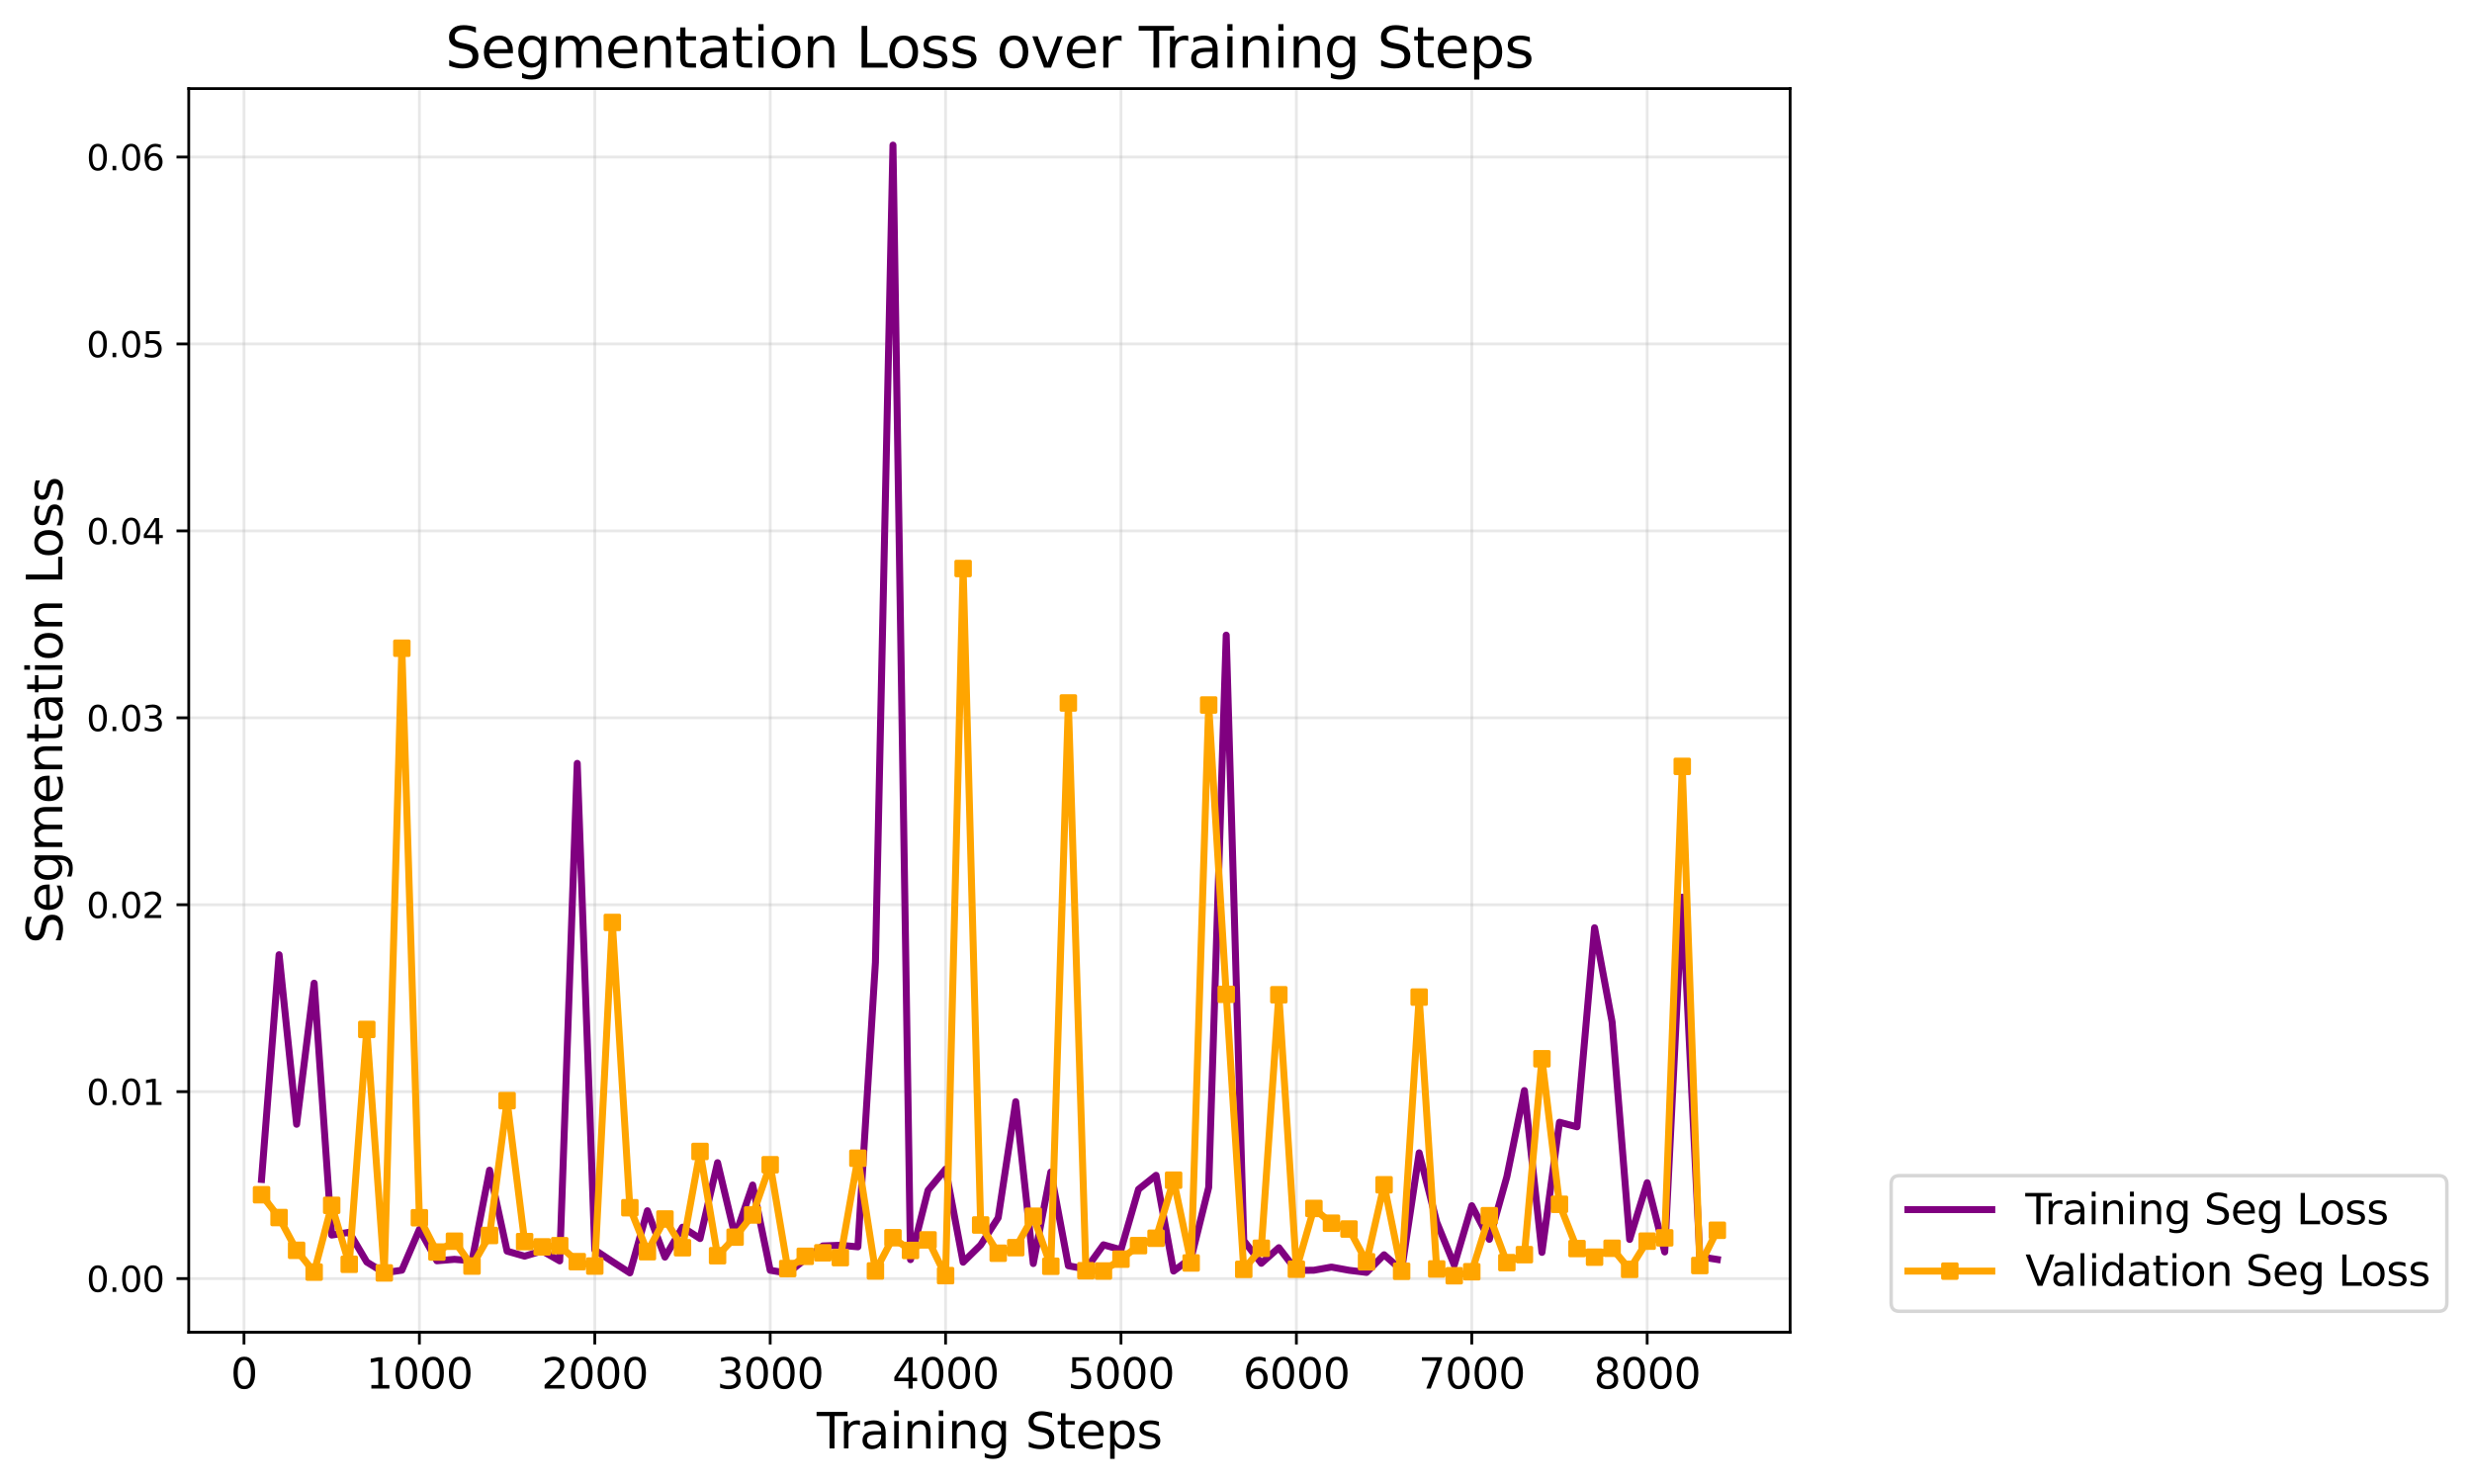 <?xml version="1.0" encoding="utf-8" standalone="no"?>
<!DOCTYPE svg PUBLIC "-//W3C//DTD SVG 1.1//EN"
  "http://www.w3.org/Graphics/SVG/1.1/DTD/svg11.dtd">
<svg xmlns:xlink="http://www.w3.org/1999/xlink" width="707.446pt" height="424.681pt" viewBox="0 0 707.446 424.681" xmlns="http://www.w3.org/2000/svg" version="1.1">
 <defs>
  <style type="text/css">*{stroke-linejoin: round; stroke-linecap: butt}</style>
 </defs>
 <g id="figure_1">
  <g id="patch_1">
   <path d="M 0 424.681 
L 707.446 424.681 
L 707.446 0 
L 0 0 
z
" style="fill: #ffffff"/>
  </g>
  <g id="axes_1">
   <g id="patch_2">
    <path d="M 54.015 381.317 
L 512.305 381.317 
L 512.305 25.358 
L 54.015 25.358 
z
" style="fill: #ffffff"/>
   </g>
   <g id="matplotlib.axis_1">
    <g id="xtick_1">
     <g id="line2d_1">
      <path d="M 69.827 381.317 
L 69.827 25.358 
" clip-path="url(#p47a5b4c285)" style="fill: none; stroke: #b0b0b0; stroke-opacity: 0.3; stroke-width: 0.8; stroke-linecap: square"/>
     </g>
     <g id="line2d_2">
      <defs>
       <path id="m5d5dc23bb8" d="M 0 0 
L 0 3.5 
" style="stroke: #000000; stroke-width: 0.8"/>
      </defs>
      <g>
       <use xlink:href="#m5d5dc23bb8" x="69.827" y="381.317" style="stroke: #000000; stroke-width: 0.8"/>
      </g>
     </g>
     <g id="text_1">
      <!-- 0 -->
      <g transform="translate(66.009 397.436) scale(0.12 -0.12)">
       <defs>
        <path id="DejaVuSans-30" d="M 2034 4250 
Q 1547 4250 1301 3770 
Q 1056 3291 1056 2328 
Q 1056 1369 1301 889 
Q 1547 409 2034 409 
Q 2525 409 2770 889 
Q 3016 1369 3016 2328 
Q 3016 3291 2770 3770 
Q 2525 4250 2034 4250 
z
M 2034 4750 
Q 2819 4750 3233 4129 
Q 3647 3509 3647 2328 
Q 3647 1150 3233 529 
Q 2819 -91 2034 -91 
Q 1250 -91 836 529 
Q 422 1150 422 2328 
Q 422 3509 836 4129 
Q 1250 4750 2034 4750 
z
" transform="scale(0.016)"/>
       </defs>
       <use xlink:href="#DejaVuSans-30"/>
      </g>
     </g>
    </g>
    <g id="xtick_2">
     <g id="line2d_3">
      <path d="M 120.023 381.317 
L 120.023 25.358 
" clip-path="url(#p47a5b4c285)" style="fill: none; stroke: #b0b0b0; stroke-opacity: 0.3; stroke-width: 0.8; stroke-linecap: square"/>
     </g>
     <g id="line2d_4">
      <g>
       <use xlink:href="#m5d5dc23bb8" x="120.023" y="381.317" style="stroke: #000000; stroke-width: 0.8"/>
      </g>
     </g>
     <g id="text_2">
      <!-- 1000 -->
      <g transform="translate(104.753 397.436) scale(0.12 -0.12)">
       <defs>
        <path id="DejaVuSans-31" d="M 794 531 
L 1825 531 
L 1825 4091 
L 703 3866 
L 703 4441 
L 1819 4666 
L 2450 4666 
L 2450 531 
L 3481 531 
L 3481 0 
L 794 0 
L 794 531 
z
" transform="scale(0.016)"/>
       </defs>
       <use xlink:href="#DejaVuSans-31"/>
       <use xlink:href="#DejaVuSans-30" x="63.623"/>
       <use xlink:href="#DejaVuSans-30" x="127.246"/>
       <use xlink:href="#DejaVuSans-30" x="190.869"/>
      </g>
     </g>
    </g>
    <g id="xtick_3">
     <g id="line2d_5">
      <path d="M 170.219 381.317 
L 170.219 25.358 
" clip-path="url(#p47a5b4c285)" style="fill: none; stroke: #b0b0b0; stroke-opacity: 0.3; stroke-width: 0.8; stroke-linecap: square"/>
     </g>
     <g id="line2d_6">
      <g>
       <use xlink:href="#m5d5dc23bb8" x="170.219" y="381.317" style="stroke: #000000; stroke-width: 0.8"/>
      </g>
     </g>
     <g id="text_3">
      <!-- 2000 -->
      <g transform="translate(154.949 397.436) scale(0.12 -0.12)">
       <defs>
        <path id="DejaVuSans-32" d="M 1228 531 
L 3431 531 
L 3431 0 
L 469 0 
L 469 531 
Q 828 903 1448 1529 
Q 2069 2156 2228 2338 
Q 2531 2678 2651 2914 
Q 2772 3150 2772 3378 
Q 2772 3750 2511 3984 
Q 2250 4219 1831 4219 
Q 1534 4219 1204 4116 
Q 875 4013 500 3803 
L 500 4441 
Q 881 4594 1212 4672 
Q 1544 4750 1819 4750 
Q 2544 4750 2975 4387 
Q 3406 4025 3406 3419 
Q 3406 3131 3298 2873 
Q 3191 2616 2906 2266 
Q 2828 2175 2409 1742 
Q 1991 1309 1228 531 
z
" transform="scale(0.016)"/>
       </defs>
       <use xlink:href="#DejaVuSans-32"/>
       <use xlink:href="#DejaVuSans-30" x="63.623"/>
       <use xlink:href="#DejaVuSans-30" x="127.246"/>
       <use xlink:href="#DejaVuSans-30" x="190.869"/>
      </g>
     </g>
    </g>
    <g id="xtick_4">
     <g id="line2d_7">
      <path d="M 220.415 381.317 
L 220.415 25.358 
" clip-path="url(#p47a5b4c285)" style="fill: none; stroke: #b0b0b0; stroke-opacity: 0.3; stroke-width: 0.8; stroke-linecap: square"/>
     </g>
     <g id="line2d_8">
      <g>
       <use xlink:href="#m5d5dc23bb8" x="220.415" y="381.317" style="stroke: #000000; stroke-width: 0.8"/>
      </g>
     </g>
     <g id="text_4">
      <!-- 3000 -->
      <g transform="translate(205.145 397.436) scale(0.12 -0.12)">
       <defs>
        <path id="DejaVuSans-33" d="M 2597 2516 
Q 3050 2419 3304 2112 
Q 3559 1806 3559 1356 
Q 3559 666 3084 287 
Q 2609 -91 1734 -91 
Q 1441 -91 1130 -33 
Q 819 25 488 141 
L 488 750 
Q 750 597 1062 519 
Q 1375 441 1716 441 
Q 2309 441 2620 675 
Q 2931 909 2931 1356 
Q 2931 1769 2642 2001 
Q 2353 2234 1838 2234 
L 1294 2234 
L 1294 2753 
L 1863 2753 
Q 2328 2753 2575 2939 
Q 2822 3125 2822 3475 
Q 2822 3834 2567 4026 
Q 2313 4219 1838 4219 
Q 1578 4219 1281 4162 
Q 984 4106 628 3988 
L 628 4550 
Q 988 4650 1302 4700 
Q 1616 4750 1894 4750 
Q 2613 4750 3031 4423 
Q 3450 4097 3450 3541 
Q 3450 3153 3228 2886 
Q 3006 2619 2597 2516 
z
" transform="scale(0.016)"/>
       </defs>
       <use xlink:href="#DejaVuSans-33"/>
       <use xlink:href="#DejaVuSans-30" x="63.623"/>
       <use xlink:href="#DejaVuSans-30" x="127.246"/>
       <use xlink:href="#DejaVuSans-30" x="190.869"/>
      </g>
     </g>
    </g>
    <g id="xtick_5">
     <g id="line2d_9">
      <path d="M 270.611 381.317 
L 270.611 25.358 
" clip-path="url(#p47a5b4c285)" style="fill: none; stroke: #b0b0b0; stroke-opacity: 0.3; stroke-width: 0.8; stroke-linecap: square"/>
     </g>
     <g id="line2d_10">
      <g>
       <use xlink:href="#m5d5dc23bb8" x="270.611" y="381.317" style="stroke: #000000; stroke-width: 0.8"/>
      </g>
     </g>
     <g id="text_5">
      <!-- 4000 -->
      <g transform="translate(255.341 397.436) scale(0.12 -0.12)">
       <defs>
        <path id="DejaVuSans-34" d="M 2419 4116 
L 825 1625 
L 2419 1625 
L 2419 4116 
z
M 2253 4666 
L 3047 4666 
L 3047 1625 
L 3713 1625 
L 3713 1100 
L 3047 1100 
L 3047 0 
L 2419 0 
L 2419 1100 
L 313 1100 
L 313 1709 
L 2253 4666 
z
" transform="scale(0.016)"/>
       </defs>
       <use xlink:href="#DejaVuSans-34"/>
       <use xlink:href="#DejaVuSans-30" x="63.623"/>
       <use xlink:href="#DejaVuSans-30" x="127.246"/>
       <use xlink:href="#DejaVuSans-30" x="190.869"/>
      </g>
     </g>
    </g>
    <g id="xtick_6">
     <g id="line2d_11">
      <path d="M 320.807 381.317 
L 320.807 25.358 
" clip-path="url(#p47a5b4c285)" style="fill: none; stroke: #b0b0b0; stroke-opacity: 0.3; stroke-width: 0.8; stroke-linecap: square"/>
     </g>
     <g id="line2d_12">
      <g>
       <use xlink:href="#m5d5dc23bb8" x="320.807" y="381.317" style="stroke: #000000; stroke-width: 0.8"/>
      </g>
     </g>
     <g id="text_6">
      <!-- 5000 -->
      <g transform="translate(305.537 397.436) scale(0.12 -0.12)">
       <defs>
        <path id="DejaVuSans-35" d="M 691 4666 
L 3169 4666 
L 3169 4134 
L 1269 4134 
L 1269 2991 
Q 1406 3038 1543 3061 
Q 1681 3084 1819 3084 
Q 2600 3084 3056 2656 
Q 3513 2228 3513 1497 
Q 3513 744 3044 326 
Q 2575 -91 1722 -91 
Q 1428 -91 1123 -41 
Q 819 9 494 109 
L 494 744 
Q 775 591 1075 516 
Q 1375 441 1709 441 
Q 2250 441 2565 725 
Q 2881 1009 2881 1497 
Q 2881 1984 2565 2268 
Q 2250 2553 1709 2553 
Q 1456 2553 1204 2497 
Q 953 2441 691 2322 
L 691 4666 
z
" transform="scale(0.016)"/>
       </defs>
       <use xlink:href="#DejaVuSans-35"/>
       <use xlink:href="#DejaVuSans-30" x="63.623"/>
       <use xlink:href="#DejaVuSans-30" x="127.246"/>
       <use xlink:href="#DejaVuSans-30" x="190.869"/>
      </g>
     </g>
    </g>
    <g id="xtick_7">
     <g id="line2d_13">
      <path d="M 371.003 381.317 
L 371.003 25.358 
" clip-path="url(#p47a5b4c285)" style="fill: none; stroke: #b0b0b0; stroke-opacity: 0.3; stroke-width: 0.8; stroke-linecap: square"/>
     </g>
     <g id="line2d_14">
      <g>
       <use xlink:href="#m5d5dc23bb8" x="371.003" y="381.317" style="stroke: #000000; stroke-width: 0.8"/>
      </g>
     </g>
     <g id="text_7">
      <!-- 6000 -->
      <g transform="translate(355.733 397.436) scale(0.12 -0.12)">
       <defs>
        <path id="DejaVuSans-36" d="M 2113 2584 
Q 1688 2584 1439 2293 
Q 1191 2003 1191 1497 
Q 1191 994 1439 701 
Q 1688 409 2113 409 
Q 2538 409 2786 701 
Q 3034 994 3034 1497 
Q 3034 2003 2786 2293 
Q 2538 2584 2113 2584 
z
M 3366 4563 
L 3366 3988 
Q 3128 4100 2886 4159 
Q 2644 4219 2406 4219 
Q 1781 4219 1451 3797 
Q 1122 3375 1075 2522 
Q 1259 2794 1537 2939 
Q 1816 3084 2150 3084 
Q 2853 3084 3261 2657 
Q 3669 2231 3669 1497 
Q 3669 778 3244 343 
Q 2819 -91 2113 -91 
Q 1303 -91 875 529 
Q 447 1150 447 2328 
Q 447 3434 972 4092 
Q 1497 4750 2381 4750 
Q 2619 4750 2861 4703 
Q 3103 4656 3366 4563 
z
" transform="scale(0.016)"/>
       </defs>
       <use xlink:href="#DejaVuSans-36"/>
       <use xlink:href="#DejaVuSans-30" x="63.623"/>
       <use xlink:href="#DejaVuSans-30" x="127.246"/>
       <use xlink:href="#DejaVuSans-30" x="190.869"/>
      </g>
     </g>
    </g>
    <g id="xtick_8">
     <g id="line2d_15">
      <path d="M 421.199 381.317 
L 421.199 25.358 
" clip-path="url(#p47a5b4c285)" style="fill: none; stroke: #b0b0b0; stroke-opacity: 0.3; stroke-width: 0.8; stroke-linecap: square"/>
     </g>
     <g id="line2d_16">
      <g>
       <use xlink:href="#m5d5dc23bb8" x="421.199" y="381.317" style="stroke: #000000; stroke-width: 0.8"/>
      </g>
     </g>
     <g id="text_8">
      <!-- 7000 -->
      <g transform="translate(405.929 397.436) scale(0.12 -0.12)">
       <defs>
        <path id="DejaVuSans-37" d="M 525 4666 
L 3525 4666 
L 3525 4397 
L 1831 0 
L 1172 0 
L 2766 4134 
L 525 4134 
L 525 4666 
z
" transform="scale(0.016)"/>
       </defs>
       <use xlink:href="#DejaVuSans-37"/>
       <use xlink:href="#DejaVuSans-30" x="63.623"/>
       <use xlink:href="#DejaVuSans-30" x="127.246"/>
       <use xlink:href="#DejaVuSans-30" x="190.869"/>
      </g>
     </g>
    </g>
    <g id="xtick_9">
     <g id="line2d_17">
      <path d="M 471.395 381.317 
L 471.395 25.358 
" clip-path="url(#p47a5b4c285)" style="fill: none; stroke: #b0b0b0; stroke-opacity: 0.3; stroke-width: 0.8; stroke-linecap: square"/>
     </g>
     <g id="line2d_18">
      <g>
       <use xlink:href="#m5d5dc23bb8" x="471.395" y="381.317" style="stroke: #000000; stroke-width: 0.8"/>
      </g>
     </g>
     <g id="text_9">
      <!-- 8000 -->
      <g transform="translate(456.125 397.436) scale(0.12 -0.12)">
       <defs>
        <path id="DejaVuSans-38" d="M 2034 2216 
Q 1584 2216 1326 1975 
Q 1069 1734 1069 1313 
Q 1069 891 1326 650 
Q 1584 409 2034 409 
Q 2484 409 2743 651 
Q 3003 894 3003 1313 
Q 3003 1734 2745 1975 
Q 2488 2216 2034 2216 
z
M 1403 2484 
Q 997 2584 770 2862 
Q 544 3141 544 3541 
Q 544 4100 942 4425 
Q 1341 4750 2034 4750 
Q 2731 4750 3128 4425 
Q 3525 4100 3525 3541 
Q 3525 3141 3298 2862 
Q 3072 2584 2669 2484 
Q 3125 2378 3379 2068 
Q 3634 1759 3634 1313 
Q 3634 634 3220 271 
Q 2806 -91 2034 -91 
Q 1263 -91 848 271 
Q 434 634 434 1313 
Q 434 1759 690 2068 
Q 947 2378 1403 2484 
z
M 1172 3481 
Q 1172 3119 1398 2916 
Q 1625 2713 2034 2713 
Q 2441 2713 2670 2916 
Q 2900 3119 2900 3481 
Q 2900 3844 2670 4047 
Q 2441 4250 2034 4250 
Q 1625 4250 1398 4047 
Q 1172 3844 1172 3481 
z
" transform="scale(0.016)"/>
       </defs>
       <use xlink:href="#DejaVuSans-38"/>
       <use xlink:href="#DejaVuSans-30" x="63.623"/>
       <use xlink:href="#DejaVuSans-30" x="127.246"/>
       <use xlink:href="#DejaVuSans-30" x="190.869"/>
      </g>
     </g>
    </g>
    <g id="text_10">
     <!-- Training Steps -->
     <g transform="translate(233.733 414.569) scale(0.14 -0.14)">
      <defs>
       <path id="DejaVuSans-54" d="M -19 4666 
L 3928 4666 
L 3928 4134 
L 2272 4134 
L 2272 0 
L 1638 0 
L 1638 4134 
L -19 4134 
L -19 4666 
z
" transform="scale(0.016)"/>
       <path id="DejaVuSans-72" d="M 2631 2963 
Q 2534 3019 2420 3045 
Q 2306 3072 2169 3072 
Q 1681 3072 1420 2755 
Q 1159 2438 1159 1844 
L 1159 0 
L 581 0 
L 581 3500 
L 1159 3500 
L 1159 2956 
Q 1341 3275 1631 3429 
Q 1922 3584 2338 3584 
Q 2397 3584 2469 3576 
Q 2541 3569 2628 3553 
L 2631 2963 
z
" transform="scale(0.016)"/>
       <path id="DejaVuSans-61" d="M 2194 1759 
Q 1497 1759 1228 1600 
Q 959 1441 959 1056 
Q 959 750 1161 570 
Q 1363 391 1709 391 
Q 2188 391 2477 730 
Q 2766 1069 2766 1631 
L 2766 1759 
L 2194 1759 
z
M 3341 1997 
L 3341 0 
L 2766 0 
L 2766 531 
Q 2569 213 2275 61 
Q 1981 -91 1556 -91 
Q 1019 -91 701 211 
Q 384 513 384 1019 
Q 384 1609 779 1909 
Q 1175 2209 1959 2209 
L 2766 2209 
L 2766 2266 
Q 2766 2663 2505 2880 
Q 2244 3097 1772 3097 
Q 1472 3097 1187 3025 
Q 903 2953 641 2809 
L 641 3341 
Q 956 3463 1253 3523 
Q 1550 3584 1831 3584 
Q 2591 3584 2966 3190 
Q 3341 2797 3341 1997 
z
" transform="scale(0.016)"/>
       <path id="DejaVuSans-69" d="M 603 3500 
L 1178 3500 
L 1178 0 
L 603 0 
L 603 3500 
z
M 603 4863 
L 1178 4863 
L 1178 4134 
L 603 4134 
L 603 4863 
z
" transform="scale(0.016)"/>
       <path id="DejaVuSans-6e" d="M 3513 2113 
L 3513 0 
L 2938 0 
L 2938 2094 
Q 2938 2591 2744 2837 
Q 2550 3084 2163 3084 
Q 1697 3084 1428 2787 
Q 1159 2491 1159 1978 
L 1159 0 
L 581 0 
L 581 3500 
L 1159 3500 
L 1159 2956 
Q 1366 3272 1645 3428 
Q 1925 3584 2291 3584 
Q 2894 3584 3203 3211 
Q 3513 2838 3513 2113 
z
" transform="scale(0.016)"/>
       <path id="DejaVuSans-67" d="M 2906 1791 
Q 2906 2416 2648 2759 
Q 2391 3103 1925 3103 
Q 1463 3103 1205 2759 
Q 947 2416 947 1791 
Q 947 1169 1205 825 
Q 1463 481 1925 481 
Q 2391 481 2648 825 
Q 2906 1169 2906 1791 
z
M 3481 434 
Q 3481 -459 3084 -895 
Q 2688 -1331 1869 -1331 
Q 1566 -1331 1297 -1286 
Q 1028 -1241 775 -1147 
L 775 -588 
Q 1028 -725 1275 -790 
Q 1522 -856 1778 -856 
Q 2344 -856 2625 -561 
Q 2906 -266 2906 331 
L 2906 616 
Q 2728 306 2450 153 
Q 2172 0 1784 0 
Q 1141 0 747 490 
Q 353 981 353 1791 
Q 353 2603 747 3093 
Q 1141 3584 1784 3584 
Q 2172 3584 2450 3431 
Q 2728 3278 2906 2969 
L 2906 3500 
L 3481 3500 
L 3481 434 
z
" transform="scale(0.016)"/>
       <path id="DejaVuSans-20" transform="scale(0.016)"/>
       <path id="DejaVuSans-53" d="M 3425 4513 
L 3425 3897 
Q 3066 4069 2747 4153 
Q 2428 4238 2131 4238 
Q 1616 4238 1336 4038 
Q 1056 3838 1056 3469 
Q 1056 3159 1242 3001 
Q 1428 2844 1947 2747 
L 2328 2669 
Q 3034 2534 3370 2195 
Q 3706 1856 3706 1288 
Q 3706 609 3251 259 
Q 2797 -91 1919 -91 
Q 1588 -91 1214 -16 
Q 841 59 441 206 
L 441 856 
Q 825 641 1194 531 
Q 1563 422 1919 422 
Q 2459 422 2753 634 
Q 3047 847 3047 1241 
Q 3047 1584 2836 1778 
Q 2625 1972 2144 2069 
L 1759 2144 
Q 1053 2284 737 2584 
Q 422 2884 422 3419 
Q 422 4038 858 4394 
Q 1294 4750 2059 4750 
Q 2388 4750 2728 4690 
Q 3069 4631 3425 4513 
z
" transform="scale(0.016)"/>
       <path id="DejaVuSans-74" d="M 1172 4494 
L 1172 3500 
L 2356 3500 
L 2356 3053 
L 1172 3053 
L 1172 1153 
Q 1172 725 1289 603 
Q 1406 481 1766 481 
L 2356 481 
L 2356 0 
L 1766 0 
Q 1100 0 847 248 
Q 594 497 594 1153 
L 594 3053 
L 172 3053 
L 172 3500 
L 594 3500 
L 594 4494 
L 1172 4494 
z
" transform="scale(0.016)"/>
       <path id="DejaVuSans-65" d="M 3597 1894 
L 3597 1613 
L 953 1613 
Q 991 1019 1311 708 
Q 1631 397 2203 397 
Q 2534 397 2845 478 
Q 3156 559 3463 722 
L 3463 178 
Q 3153 47 2828 -22 
Q 2503 -91 2169 -91 
Q 1331 -91 842 396 
Q 353 884 353 1716 
Q 353 2575 817 3079 
Q 1281 3584 2069 3584 
Q 2775 3584 3186 3129 
Q 3597 2675 3597 1894 
z
M 3022 2063 
Q 3016 2534 2758 2815 
Q 2500 3097 2075 3097 
Q 1594 3097 1305 2825 
Q 1016 2553 972 2059 
L 3022 2063 
z
" transform="scale(0.016)"/>
       <path id="DejaVuSans-70" d="M 1159 525 
L 1159 -1331 
L 581 -1331 
L 581 3500 
L 1159 3500 
L 1159 2969 
Q 1341 3281 1617 3432 
Q 1894 3584 2278 3584 
Q 2916 3584 3314 3078 
Q 3713 2572 3713 1747 
Q 3713 922 3314 415 
Q 2916 -91 2278 -91 
Q 1894 -91 1617 61 
Q 1341 213 1159 525 
z
M 3116 1747 
Q 3116 2381 2855 2742 
Q 2594 3103 2138 3103 
Q 1681 3103 1420 2742 
Q 1159 2381 1159 1747 
Q 1159 1113 1420 752 
Q 1681 391 2138 391 
Q 2594 391 2855 752 
Q 3116 1113 3116 1747 
z
" transform="scale(0.016)"/>
       <path id="DejaVuSans-73" d="M 2834 3397 
L 2834 2853 
Q 2591 2978 2328 3040 
Q 2066 3103 1784 3103 
Q 1356 3103 1142 2972 
Q 928 2841 928 2578 
Q 928 2378 1081 2264 
Q 1234 2150 1697 2047 
L 1894 2003 
Q 2506 1872 2764 1633 
Q 3022 1394 3022 966 
Q 3022 478 2636 193 
Q 2250 -91 1575 -91 
Q 1294 -91 989 -36 
Q 684 19 347 128 
L 347 722 
Q 666 556 975 473 
Q 1284 391 1588 391 
Q 1994 391 2212 530 
Q 2431 669 2431 922 
Q 2431 1156 2273 1281 
Q 2116 1406 1581 1522 
L 1381 1569 
Q 847 1681 609 1914 
Q 372 2147 372 2553 
Q 372 3047 722 3315 
Q 1072 3584 1716 3584 
Q 2034 3584 2315 3537 
Q 2597 3491 2834 3397 
z
" transform="scale(0.016)"/>
      </defs>
      <use xlink:href="#DejaVuSans-54"/>
      <use xlink:href="#DejaVuSans-72" x="46.334"/>
      <use xlink:href="#DejaVuSans-61" x="87.447"/>
      <use xlink:href="#DejaVuSans-69" x="148.727"/>
      <use xlink:href="#DejaVuSans-6e" x="176.51"/>
      <use xlink:href="#DejaVuSans-69" x="239.889"/>
      <use xlink:href="#DejaVuSans-6e" x="267.672"/>
      <use xlink:href="#DejaVuSans-67" x="331.051"/>
      <use xlink:href="#DejaVuSans-20" x="394.527"/>
      <use xlink:href="#DejaVuSans-53" x="426.314"/>
      <use xlink:href="#DejaVuSans-74" x="489.791"/>
      <use xlink:href="#DejaVuSans-65" x="529"/>
      <use xlink:href="#DejaVuSans-70" x="590.523"/>
      <use xlink:href="#DejaVuSans-73" x="654"/>
     </g>
    </g>
   </g>
   <g id="matplotlib.axis_2">
    <g id="ytick_1">
     <g id="line2d_19">
      <path d="M 54.015 365.956 
L 512.305 365.956 
" clip-path="url(#p47a5b4c285)" style="fill: none; stroke: #b0b0b0; stroke-opacity: 0.3; stroke-width: 0.8; stroke-linecap: square"/>
     </g>
     <g id="line2d_20">
      <defs>
       <path id="m6e3a49f7f2" d="M 0 0 
L -3.5 0 
" style="stroke: #000000; stroke-width: 0.8"/>
      </defs>
      <g>
       <use xlink:href="#m6e3a49f7f2" x="54.015" y="365.956" style="stroke: #000000; stroke-width: 0.8"/>
      </g>
     </g>
     <g id="text_11">
      <!-- 0.00 -->
      <g transform="translate(24.749 369.755) scale(0.1 -0.1)">
       <defs>
        <path id="DejaVuSans-2e" d="M 684 794 
L 1344 794 
L 1344 0 
L 684 0 
L 684 794 
z
" transform="scale(0.016)"/>
       </defs>
       <use xlink:href="#DejaVuSans-30"/>
       <use xlink:href="#DejaVuSans-2e" x="63.623"/>
       <use xlink:href="#DejaVuSans-30" x="95.41"/>
       <use xlink:href="#DejaVuSans-30" x="159.033"/>
      </g>
     </g>
    </g>
    <g id="ytick_2">
     <g id="line2d_21">
      <path d="M 54.015 312.454 
L 512.305 312.454 
" clip-path="url(#p47a5b4c285)" style="fill: none; stroke: #b0b0b0; stroke-opacity: 0.3; stroke-width: 0.8; stroke-linecap: square"/>
     </g>
     <g id="line2d_22">
      <g>
       <use xlink:href="#m6e3a49f7f2" x="54.015" y="312.454" style="stroke: #000000; stroke-width: 0.8"/>
      </g>
     </g>
     <g id="text_12">
      <!-- 0.01 -->
      <g transform="translate(24.749 316.254) scale(0.1 -0.1)">
       <use xlink:href="#DejaVuSans-30"/>
       <use xlink:href="#DejaVuSans-2e" x="63.623"/>
       <use xlink:href="#DejaVuSans-30" x="95.41"/>
       <use xlink:href="#DejaVuSans-31" x="159.033"/>
      </g>
     </g>
    </g>
    <g id="ytick_3">
     <g id="line2d_23">
      <path d="M 54.015 258.953 
L 512.305 258.953 
" clip-path="url(#p47a5b4c285)" style="fill: none; stroke: #b0b0b0; stroke-opacity: 0.3; stroke-width: 0.8; stroke-linecap: square"/>
     </g>
     <g id="line2d_24">
      <g>
       <use xlink:href="#m6e3a49f7f2" x="54.015" y="258.953" style="stroke: #000000; stroke-width: 0.8"/>
      </g>
     </g>
     <g id="text_13">
      <!-- 0.02 -->
      <g transform="translate(24.749 262.752) scale(0.1 -0.1)">
       <use xlink:href="#DejaVuSans-30"/>
       <use xlink:href="#DejaVuSans-2e" x="63.623"/>
       <use xlink:href="#DejaVuSans-30" x="95.41"/>
       <use xlink:href="#DejaVuSans-32" x="159.033"/>
      </g>
     </g>
    </g>
    <g id="ytick_4">
     <g id="line2d_25">
      <path d="M 54.015 205.451 
L 512.305 205.451 
" clip-path="url(#p47a5b4c285)" style="fill: none; stroke: #b0b0b0; stroke-opacity: 0.3; stroke-width: 0.8; stroke-linecap: square"/>
     </g>
     <g id="line2d_26">
      <g>
       <use xlink:href="#m6e3a49f7f2" x="54.015" y="205.451" style="stroke: #000000; stroke-width: 0.8"/>
      </g>
     </g>
     <g id="text_14">
      <!-- 0.03 -->
      <g transform="translate(24.749 209.25) scale(0.1 -0.1)">
       <use xlink:href="#DejaVuSans-30"/>
       <use xlink:href="#DejaVuSans-2e" x="63.623"/>
       <use xlink:href="#DejaVuSans-30" x="95.41"/>
       <use xlink:href="#DejaVuSans-33" x="159.033"/>
      </g>
     </g>
    </g>
    <g id="ytick_5">
     <g id="line2d_27">
      <path d="M 54.015 151.949 
L 512.305 151.949 
" clip-path="url(#p47a5b4c285)" style="fill: none; stroke: #b0b0b0; stroke-opacity: 0.3; stroke-width: 0.8; stroke-linecap: square"/>
     </g>
     <g id="line2d_28">
      <g>
       <use xlink:href="#m6e3a49f7f2" x="54.015" y="151.949" style="stroke: #000000; stroke-width: 0.8"/>
      </g>
     </g>
     <g id="text_15">
      <!-- 0.04 -->
      <g transform="translate(24.749 155.748) scale(0.1 -0.1)">
       <use xlink:href="#DejaVuSans-30"/>
       <use xlink:href="#DejaVuSans-2e" x="63.623"/>
       <use xlink:href="#DejaVuSans-30" x="95.41"/>
       <use xlink:href="#DejaVuSans-34" x="159.033"/>
      </g>
     </g>
    </g>
    <g id="ytick_6">
     <g id="line2d_29">
      <path d="M 54.015 98.447 
L 512.305 98.447 
" clip-path="url(#p47a5b4c285)" style="fill: none; stroke: #b0b0b0; stroke-opacity: 0.3; stroke-width: 0.8; stroke-linecap: square"/>
     </g>
     <g id="line2d_30">
      <g>
       <use xlink:href="#m6e3a49f7f2" x="54.015" y="98.447" style="stroke: #000000; stroke-width: 0.8"/>
      </g>
     </g>
     <g id="text_16">
      <!-- 0.05 -->
      <g transform="translate(24.749 102.247) scale(0.1 -0.1)">
       <use xlink:href="#DejaVuSans-30"/>
       <use xlink:href="#DejaVuSans-2e" x="63.623"/>
       <use xlink:href="#DejaVuSans-30" x="95.41"/>
       <use xlink:href="#DejaVuSans-35" x="159.033"/>
      </g>
     </g>
    </g>
    <g id="ytick_7">
     <g id="line2d_31">
      <path d="M 54.015 44.946 
L 512.305 44.946 
" clip-path="url(#p47a5b4c285)" style="fill: none; stroke: #b0b0b0; stroke-opacity: 0.3; stroke-width: 0.8; stroke-linecap: square"/>
     </g>
     <g id="line2d_32">
      <g>
       <use xlink:href="#m6e3a49f7f2" x="54.015" y="44.946" style="stroke: #000000; stroke-width: 0.8"/>
      </g>
     </g>
     <g id="text_17">
      <!-- 0.06 -->
      <g transform="translate(24.749 48.745) scale(0.1 -0.1)">
       <use xlink:href="#DejaVuSans-30"/>
       <use xlink:href="#DejaVuSans-2e" x="63.623"/>
       <use xlink:href="#DejaVuSans-30" x="95.41"/>
       <use xlink:href="#DejaVuSans-36" x="159.033"/>
      </g>
     </g>
    </g>
    <g id="text_18">
     <!-- Segmentation Loss -->
     <g transform="translate(17.838 270.115) rotate(-90) scale(0.14 -0.14)">
      <defs>
       <path id="DejaVuSans-6d" d="M 3328 2828 
Q 3544 3216 3844 3400 
Q 4144 3584 4550 3584 
Q 5097 3584 5394 3201 
Q 5691 2819 5691 2113 
L 5691 0 
L 5113 0 
L 5113 2094 
Q 5113 2597 4934 2840 
Q 4756 3084 4391 3084 
Q 3944 3084 3684 2787 
Q 3425 2491 3425 1978 
L 3425 0 
L 2847 0 
L 2847 2094 
Q 2847 2600 2669 2842 
Q 2491 3084 2119 3084 
Q 1678 3084 1418 2786 
Q 1159 2488 1159 1978 
L 1159 0 
L 581 0 
L 581 3500 
L 1159 3500 
L 1159 2956 
Q 1356 3278 1631 3431 
Q 1906 3584 2284 3584 
Q 2666 3584 2933 3390 
Q 3200 3197 3328 2828 
z
" transform="scale(0.016)"/>
       <path id="DejaVuSans-6f" d="M 1959 3097 
Q 1497 3097 1228 2736 
Q 959 2375 959 1747 
Q 959 1119 1226 758 
Q 1494 397 1959 397 
Q 2419 397 2687 759 
Q 2956 1122 2956 1747 
Q 2956 2369 2687 2733 
Q 2419 3097 1959 3097 
z
M 1959 3584 
Q 2709 3584 3137 3096 
Q 3566 2609 3566 1747 
Q 3566 888 3137 398 
Q 2709 -91 1959 -91 
Q 1206 -91 779 398 
Q 353 888 353 1747 
Q 353 2609 779 3096 
Q 1206 3584 1959 3584 
z
" transform="scale(0.016)"/>
       <path id="DejaVuSans-4c" d="M 628 4666 
L 1259 4666 
L 1259 531 
L 3531 531 
L 3531 0 
L 628 0 
L 628 4666 
z
" transform="scale(0.016)"/>
      </defs>
      <use xlink:href="#DejaVuSans-53"/>
      <use xlink:href="#DejaVuSans-65" x="63.477"/>
      <use xlink:href="#DejaVuSans-67" x="125"/>
      <use xlink:href="#DejaVuSans-6d" x="188.477"/>
      <use xlink:href="#DejaVuSans-65" x="285.889"/>
      <use xlink:href="#DejaVuSans-6e" x="347.412"/>
      <use xlink:href="#DejaVuSans-74" x="410.791"/>
      <use xlink:href="#DejaVuSans-61" x="450"/>
      <use xlink:href="#DejaVuSans-74" x="511.279"/>
      <use xlink:href="#DejaVuSans-69" x="550.488"/>
      <use xlink:href="#DejaVuSans-6f" x="578.271"/>
      <use xlink:href="#DejaVuSans-6e" x="639.453"/>
      <use xlink:href="#DejaVuSans-20" x="702.832"/>
      <use xlink:href="#DejaVuSans-4c" x="734.619"/>
      <use xlink:href="#DejaVuSans-6f" x="788.582"/>
      <use xlink:href="#DejaVuSans-73" x="849.764"/>
      <use xlink:href="#DejaVuSans-73" x="901.863"/>
     </g>
    </g>
   </g>
   <g id="line2d_33">
    <path d="M 74.846 337.579 
L 79.866 273.259 
L 84.886 321.79 
L 89.905 281.407 
L 94.925 353.501 
L 99.944 352.709 
L 104.964 361.216 
L 109.984 364.303 
L 115.003 363.554 
L 120.023 351.885 
L 125.042 360.863 
L 130.062 360.445 
L 135.082 360.857 
L 140.101 334.936 
L 145.121 358.107 
L 150.14 359.541 
L 155.16 358.027 
L 160.18 360.889 
L 165.199 218.495 
L 170.219 357.754 
L 175.238 361.082 
L 180.258 364.324 
L 185.278 346.54 
L 190.297 359.809 
L 195.317 351.248 
L 200.337 354.501 
L 205.356 332.78 
L 210.376 353.87 
L 215.395 339.178 
L 220.415 363.581 
L 225.435 364.394 
L 230.454 360.413 
L 235.474 356.609 
L 240.493 356.417 
L 245.513 356.866 
L 250.533 275.469 
L 255.552 41.538 
L 260.572 360.531 
L 265.591 340.676 
L 270.611 334.636 
L 275.631 361.269 
L 280.65 356.336 
L 285.67 348.541 
L 290.689 315.322 
L 295.709 361.655 
L 300.729 335.455 
L 305.748 362.286 
L 310.768 363.233 
L 315.787 356.288 
L 320.807 357.701 
L 325.827 340.404 
L 330.846 336.396 
L 335.866 363.805 
L 340.885 360.087 
L 345.905 339.842 
L 350.925 181.787 
L 355.944 355.09 
L 360.964 361.58 
L 365.983 357.112 
L 371.003 363.623 
L 376.023 363.565 
L 381.042 362.66 
L 386.062 363.581 
L 391.082 364.191 
L 396.101 359.14 
L 401.121 363.527 
L 406.14 329.965 
L 411.16 349.793 
L 416.18 362.072 
L 421.199 345.096 
L 426.219 354.721 
L 431.238 336.803 
L 436.258 312.144 
L 441.278 358.455 
L 446.297 321.213 
L 451.317 322.523 
L 456.336 265.549 
L 461.356 292.509 
L 466.376 354.753 
L 471.395 338.52 
L 476.415 358.337 
L 481.434 256.786 
L 486.454 359.686 
L 491.474 360.483 
" clip-path="url(#p47a5b4c285)" style="fill: none; stroke: #800080; stroke-width: 2; stroke-linecap: square"/>
   </g>
   <g id="line2d_34">
    <path d="M 74.846 341.961 
L 79.866 348.482 
L 84.886 357.867 
L 89.905 364.1 
L 94.925 344.989 
L 99.944 361.869 
L 104.964 294.649 
L 109.984 364.335 
L 115.003 185.537 
L 120.023 348.541 
L 125.042 358.353 
L 130.062 355.261 
L 135.082 362.377 
L 140.101 353.619 
L 145.121 315.022 
L 150.14 355.368 
L 155.16 356.888 
L 160.18 356.534 
L 165.199 361.103 
L 170.219 362.366 
L 175.238 264.019 
L 180.258 345.674 
L 185.278 358.257 
L 190.297 348.905 
L 195.317 357.123 
L 200.337 329.57 
L 205.356 359.407 
L 210.376 354.1 
L 215.395 347.744 
L 220.415 333.379 
L 225.435 363.088 
L 230.454 359.584 
L 235.474 358.589 
L 240.493 359.953 
L 245.513 331.512 
L 250.533 363.768 
L 255.552 354.266 
L 260.572 357.893 
L 265.591 354.881 
L 270.611 365.116 
L 275.631 162.719 
L 280.65 350.622 
L 285.67 358.696 
L 290.689 357.107 
L 295.709 348.119 
L 300.729 362.43 
L 305.748 201.213 
L 310.768 363.709 
L 315.787 363.779 
L 320.807 360.397 
L 325.827 356.529 
L 330.846 354.41 
L 335.866 337.793 
L 340.885 361.478 
L 345.905 201.786 
L 350.925 284.601 
L 355.944 363.318 
L 360.964 357.278 
L 365.983 284.724 
L 371.003 363.27 
L 376.023 345.888 
L 381.042 350.114 
L 386.062 351.773 
L 391.082 361.146 
L 396.101 339.109 
L 401.121 363.864 
L 406.14 285.388 
L 411.16 363.201 
L 416.18 365.137 
L 421.199 364.003 
L 426.219 347.958 
L 431.238 361.392 
L 436.258 359.108 
L 441.278 303.043 
L 446.297 344.694 
L 451.317 357.364 
L 456.336 359.83 
L 461.356 357.278 
L 466.376 363.324 
L 471.395 355.245 
L 476.415 354.293 
L 481.434 219.351 
L 486.454 362.216 
L 491.474 352.131 
" clip-path="url(#p47a5b4c285)" style="fill: none; stroke: #ffa500; stroke-width: 2; stroke-linecap: square"/>
    <defs>
     <path id="m7f6cd1711a" d="M -2 2 
L 2 2 
L 2 -2 
L -2 -2 
z
" style="stroke: #ffa500; stroke-linejoin: miter"/>
    </defs>
    <g clip-path="url(#p47a5b4c285)">
     <use xlink:href="#m7f6cd1711a" x="74.846" y="341.961" style="fill: #ffa500; stroke: #ffa500; stroke-linejoin: miter"/>
     <use xlink:href="#m7f6cd1711a" x="79.866" y="348.482" style="fill: #ffa500; stroke: #ffa500; stroke-linejoin: miter"/>
     <use xlink:href="#m7f6cd1711a" x="84.886" y="357.867" style="fill: #ffa500; stroke: #ffa500; stroke-linejoin: miter"/>
     <use xlink:href="#m7f6cd1711a" x="89.905" y="364.1" style="fill: #ffa500; stroke: #ffa500; stroke-linejoin: miter"/>
     <use xlink:href="#m7f6cd1711a" x="94.925" y="344.989" style="fill: #ffa500; stroke: #ffa500; stroke-linejoin: miter"/>
     <use xlink:href="#m7f6cd1711a" x="99.944" y="361.869" style="fill: #ffa500; stroke: #ffa500; stroke-linejoin: miter"/>
     <use xlink:href="#m7f6cd1711a" x="104.964" y="294.649" style="fill: #ffa500; stroke: #ffa500; stroke-linejoin: miter"/>
     <use xlink:href="#m7f6cd1711a" x="109.984" y="364.335" style="fill: #ffa500; stroke: #ffa500; stroke-linejoin: miter"/>
     <use xlink:href="#m7f6cd1711a" x="115.003" y="185.537" style="fill: #ffa500; stroke: #ffa500; stroke-linejoin: miter"/>
     <use xlink:href="#m7f6cd1711a" x="120.023" y="348.541" style="fill: #ffa500; stroke: #ffa500; stroke-linejoin: miter"/>
     <use xlink:href="#m7f6cd1711a" x="125.042" y="358.353" style="fill: #ffa500; stroke: #ffa500; stroke-linejoin: miter"/>
     <use xlink:href="#m7f6cd1711a" x="130.062" y="355.261" style="fill: #ffa500; stroke: #ffa500; stroke-linejoin: miter"/>
     <use xlink:href="#m7f6cd1711a" x="135.082" y="362.377" style="fill: #ffa500; stroke: #ffa500; stroke-linejoin: miter"/>
     <use xlink:href="#m7f6cd1711a" x="140.101" y="353.619" style="fill: #ffa500; stroke: #ffa500; stroke-linejoin: miter"/>
     <use xlink:href="#m7f6cd1711a" x="145.121" y="315.022" style="fill: #ffa500; stroke: #ffa500; stroke-linejoin: miter"/>
     <use xlink:href="#m7f6cd1711a" x="150.14" y="355.368" style="fill: #ffa500; stroke: #ffa500; stroke-linejoin: miter"/>
     <use xlink:href="#m7f6cd1711a" x="155.16" y="356.888" style="fill: #ffa500; stroke: #ffa500; stroke-linejoin: miter"/>
     <use xlink:href="#m7f6cd1711a" x="160.18" y="356.534" style="fill: #ffa500; stroke: #ffa500; stroke-linejoin: miter"/>
     <use xlink:href="#m7f6cd1711a" x="165.199" y="361.103" style="fill: #ffa500; stroke: #ffa500; stroke-linejoin: miter"/>
     <use xlink:href="#m7f6cd1711a" x="170.219" y="362.366" style="fill: #ffa500; stroke: #ffa500; stroke-linejoin: miter"/>
     <use xlink:href="#m7f6cd1711a" x="175.238" y="264.019" style="fill: #ffa500; stroke: #ffa500; stroke-linejoin: miter"/>
     <use xlink:href="#m7f6cd1711a" x="180.258" y="345.674" style="fill: #ffa500; stroke: #ffa500; stroke-linejoin: miter"/>
     <use xlink:href="#m7f6cd1711a" x="185.278" y="358.257" style="fill: #ffa500; stroke: #ffa500; stroke-linejoin: miter"/>
     <use xlink:href="#m7f6cd1711a" x="190.297" y="348.905" style="fill: #ffa500; stroke: #ffa500; stroke-linejoin: miter"/>
     <use xlink:href="#m7f6cd1711a" x="195.317" y="357.123" style="fill: #ffa500; stroke: #ffa500; stroke-linejoin: miter"/>
     <use xlink:href="#m7f6cd1711a" x="200.337" y="329.57" style="fill: #ffa500; stroke: #ffa500; stroke-linejoin: miter"/>
     <use xlink:href="#m7f6cd1711a" x="205.356" y="359.407" style="fill: #ffa500; stroke: #ffa500; stroke-linejoin: miter"/>
     <use xlink:href="#m7f6cd1711a" x="210.376" y="354.1" style="fill: #ffa500; stroke: #ffa500; stroke-linejoin: miter"/>
     <use xlink:href="#m7f6cd1711a" x="215.395" y="347.744" style="fill: #ffa500; stroke: #ffa500; stroke-linejoin: miter"/>
     <use xlink:href="#m7f6cd1711a" x="220.415" y="333.379" style="fill: #ffa500; stroke: #ffa500; stroke-linejoin: miter"/>
     <use xlink:href="#m7f6cd1711a" x="225.435" y="363.088" style="fill: #ffa500; stroke: #ffa500; stroke-linejoin: miter"/>
     <use xlink:href="#m7f6cd1711a" x="230.454" y="359.584" style="fill: #ffa500; stroke: #ffa500; stroke-linejoin: miter"/>
     <use xlink:href="#m7f6cd1711a" x="235.474" y="358.589" style="fill: #ffa500; stroke: #ffa500; stroke-linejoin: miter"/>
     <use xlink:href="#m7f6cd1711a" x="240.493" y="359.953" style="fill: #ffa500; stroke: #ffa500; stroke-linejoin: miter"/>
     <use xlink:href="#m7f6cd1711a" x="245.513" y="331.512" style="fill: #ffa500; stroke: #ffa500; stroke-linejoin: miter"/>
     <use xlink:href="#m7f6cd1711a" x="250.533" y="363.768" style="fill: #ffa500; stroke: #ffa500; stroke-linejoin: miter"/>
     <use xlink:href="#m7f6cd1711a" x="255.552" y="354.266" style="fill: #ffa500; stroke: #ffa500; stroke-linejoin: miter"/>
     <use xlink:href="#m7f6cd1711a" x="260.572" y="357.893" style="fill: #ffa500; stroke: #ffa500; stroke-linejoin: miter"/>
     <use xlink:href="#m7f6cd1711a" x="265.591" y="354.881" style="fill: #ffa500; stroke: #ffa500; stroke-linejoin: miter"/>
     <use xlink:href="#m7f6cd1711a" x="270.611" y="365.116" style="fill: #ffa500; stroke: #ffa500; stroke-linejoin: miter"/>
     <use xlink:href="#m7f6cd1711a" x="275.631" y="162.719" style="fill: #ffa500; stroke: #ffa500; stroke-linejoin: miter"/>
     <use xlink:href="#m7f6cd1711a" x="280.65" y="350.622" style="fill: #ffa500; stroke: #ffa500; stroke-linejoin: miter"/>
     <use xlink:href="#m7f6cd1711a" x="285.67" y="358.696" style="fill: #ffa500; stroke: #ffa500; stroke-linejoin: miter"/>
     <use xlink:href="#m7f6cd1711a" x="290.689" y="357.107" style="fill: #ffa500; stroke: #ffa500; stroke-linejoin: miter"/>
     <use xlink:href="#m7f6cd1711a" x="295.709" y="348.119" style="fill: #ffa500; stroke: #ffa500; stroke-linejoin: miter"/>
     <use xlink:href="#m7f6cd1711a" x="300.729" y="362.43" style="fill: #ffa500; stroke: #ffa500; stroke-linejoin: miter"/>
     <use xlink:href="#m7f6cd1711a" x="305.748" y="201.213" style="fill: #ffa500; stroke: #ffa500; stroke-linejoin: miter"/>
     <use xlink:href="#m7f6cd1711a" x="310.768" y="363.709" style="fill: #ffa500; stroke: #ffa500; stroke-linejoin: miter"/>
     <use xlink:href="#m7f6cd1711a" x="315.787" y="363.779" style="fill: #ffa500; stroke: #ffa500; stroke-linejoin: miter"/>
     <use xlink:href="#m7f6cd1711a" x="320.807" y="360.397" style="fill: #ffa500; stroke: #ffa500; stroke-linejoin: miter"/>
     <use xlink:href="#m7f6cd1711a" x="325.827" y="356.529" style="fill: #ffa500; stroke: #ffa500; stroke-linejoin: miter"/>
     <use xlink:href="#m7f6cd1711a" x="330.846" y="354.41" style="fill: #ffa500; stroke: #ffa500; stroke-linejoin: miter"/>
     <use xlink:href="#m7f6cd1711a" x="335.866" y="337.793" style="fill: #ffa500; stroke: #ffa500; stroke-linejoin: miter"/>
     <use xlink:href="#m7f6cd1711a" x="340.885" y="361.478" style="fill: #ffa500; stroke: #ffa500; stroke-linejoin: miter"/>
     <use xlink:href="#m7f6cd1711a" x="345.905" y="201.786" style="fill: #ffa500; stroke: #ffa500; stroke-linejoin: miter"/>
     <use xlink:href="#m7f6cd1711a" x="350.925" y="284.601" style="fill: #ffa500; stroke: #ffa500; stroke-linejoin: miter"/>
     <use xlink:href="#m7f6cd1711a" x="355.944" y="363.318" style="fill: #ffa500; stroke: #ffa500; stroke-linejoin: miter"/>
     <use xlink:href="#m7f6cd1711a" x="360.964" y="357.278" style="fill: #ffa500; stroke: #ffa500; stroke-linejoin: miter"/>
     <use xlink:href="#m7f6cd1711a" x="365.983" y="284.724" style="fill: #ffa500; stroke: #ffa500; stroke-linejoin: miter"/>
     <use xlink:href="#m7f6cd1711a" x="371.003" y="363.27" style="fill: #ffa500; stroke: #ffa500; stroke-linejoin: miter"/>
     <use xlink:href="#m7f6cd1711a" x="376.023" y="345.888" style="fill: #ffa500; stroke: #ffa500; stroke-linejoin: miter"/>
     <use xlink:href="#m7f6cd1711a" x="381.042" y="350.114" style="fill: #ffa500; stroke: #ffa500; stroke-linejoin: miter"/>
     <use xlink:href="#m7f6cd1711a" x="386.062" y="351.773" style="fill: #ffa500; stroke: #ffa500; stroke-linejoin: miter"/>
     <use xlink:href="#m7f6cd1711a" x="391.082" y="361.146" style="fill: #ffa500; stroke: #ffa500; stroke-linejoin: miter"/>
     <use xlink:href="#m7f6cd1711a" x="396.101" y="339.109" style="fill: #ffa500; stroke: #ffa500; stroke-linejoin: miter"/>
     <use xlink:href="#m7f6cd1711a" x="401.121" y="363.864" style="fill: #ffa500; stroke: #ffa500; stroke-linejoin: miter"/>
     <use xlink:href="#m7f6cd1711a" x="406.14" y="285.388" style="fill: #ffa500; stroke: #ffa500; stroke-linejoin: miter"/>
     <use xlink:href="#m7f6cd1711a" x="411.16" y="363.201" style="fill: #ffa500; stroke: #ffa500; stroke-linejoin: miter"/>
     <use xlink:href="#m7f6cd1711a" x="416.18" y="365.137" style="fill: #ffa500; stroke: #ffa500; stroke-linejoin: miter"/>
     <use xlink:href="#m7f6cd1711a" x="421.199" y="364.003" style="fill: #ffa500; stroke: #ffa500; stroke-linejoin: miter"/>
     <use xlink:href="#m7f6cd1711a" x="426.219" y="347.958" style="fill: #ffa500; stroke: #ffa500; stroke-linejoin: miter"/>
     <use xlink:href="#m7f6cd1711a" x="431.238" y="361.392" style="fill: #ffa500; stroke: #ffa500; stroke-linejoin: miter"/>
     <use xlink:href="#m7f6cd1711a" x="436.258" y="359.108" style="fill: #ffa500; stroke: #ffa500; stroke-linejoin: miter"/>
     <use xlink:href="#m7f6cd1711a" x="441.278" y="303.043" style="fill: #ffa500; stroke: #ffa500; stroke-linejoin: miter"/>
     <use xlink:href="#m7f6cd1711a" x="446.297" y="344.694" style="fill: #ffa500; stroke: #ffa500; stroke-linejoin: miter"/>
     <use xlink:href="#m7f6cd1711a" x="451.317" y="357.364" style="fill: #ffa500; stroke: #ffa500; stroke-linejoin: miter"/>
     <use xlink:href="#m7f6cd1711a" x="456.336" y="359.83" style="fill: #ffa500; stroke: #ffa500; stroke-linejoin: miter"/>
     <use xlink:href="#m7f6cd1711a" x="461.356" y="357.278" style="fill: #ffa500; stroke: #ffa500; stroke-linejoin: miter"/>
     <use xlink:href="#m7f6cd1711a" x="466.376" y="363.324" style="fill: #ffa500; stroke: #ffa500; stroke-linejoin: miter"/>
     <use xlink:href="#m7f6cd1711a" x="471.395" y="355.245" style="fill: #ffa500; stroke: #ffa500; stroke-linejoin: miter"/>
     <use xlink:href="#m7f6cd1711a" x="476.415" y="354.293" style="fill: #ffa500; stroke: #ffa500; stroke-linejoin: miter"/>
     <use xlink:href="#m7f6cd1711a" x="481.434" y="219.351" style="fill: #ffa500; stroke: #ffa500; stroke-linejoin: miter"/>
     <use xlink:href="#m7f6cd1711a" x="486.454" y="362.216" style="fill: #ffa500; stroke: #ffa500; stroke-linejoin: miter"/>
     <use xlink:href="#m7f6cd1711a" x="491.474" y="352.131" style="fill: #ffa500; stroke: #ffa500; stroke-linejoin: miter"/>
    </g>
   </g>
   <g id="patch_3">
    <path d="M 54.015 381.317 
L 54.015 25.358 
" style="fill: none; stroke: #000000; stroke-width: 0.8; stroke-linejoin: miter; stroke-linecap: square"/>
   </g>
   <g id="patch_4">
    <path d="M 512.305 381.317 
L 512.305 25.358 
" style="fill: none; stroke: #000000; stroke-width: 0.8; stroke-linejoin: miter; stroke-linecap: square"/>
   </g>
   <g id="patch_5">
    <path d="M 54.015 381.317 
L 512.305 381.317 
" style="fill: none; stroke: #000000; stroke-width: 0.8; stroke-linejoin: miter; stroke-linecap: square"/>
   </g>
   <g id="patch_6">
    <path d="M 54.015 25.358 
L 512.305 25.358 
" style="fill: none; stroke: #000000; stroke-width: 0.8; stroke-linejoin: miter; stroke-linecap: square"/>
   </g>
   <g id="text_19">
    <!-- Segmentation Loss over Training Steps -->
    <g transform="translate(127.429 19.358) scale(0.16 -0.16)">
     <defs>
      <path id="DejaVuSans-76" d="M 191 3500 
L 800 3500 
L 1894 563 
L 2988 3500 
L 3597 3500 
L 2284 0 
L 1503 0 
L 191 3500 
z
" transform="scale(0.016)"/>
     </defs>
     <use xlink:href="#DejaVuSans-53"/>
     <use xlink:href="#DejaVuSans-65" x="63.477"/>
     <use xlink:href="#DejaVuSans-67" x="125"/>
     <use xlink:href="#DejaVuSans-6d" x="188.477"/>
     <use xlink:href="#DejaVuSans-65" x="285.889"/>
     <use xlink:href="#DejaVuSans-6e" x="347.412"/>
     <use xlink:href="#DejaVuSans-74" x="410.791"/>
     <use xlink:href="#DejaVuSans-61" x="450"/>
     <use xlink:href="#DejaVuSans-74" x="511.279"/>
     <use xlink:href="#DejaVuSans-69" x="550.488"/>
     <use xlink:href="#DejaVuSans-6f" x="578.271"/>
     <use xlink:href="#DejaVuSans-6e" x="639.453"/>
     <use xlink:href="#DejaVuSans-20" x="702.832"/>
     <use xlink:href="#DejaVuSans-4c" x="734.619"/>
     <use xlink:href="#DejaVuSans-6f" x="788.582"/>
     <use xlink:href="#DejaVuSans-73" x="849.764"/>
     <use xlink:href="#DejaVuSans-73" x="901.863"/>
     <use xlink:href="#DejaVuSans-20" x="953.963"/>
     <use xlink:href="#DejaVuSans-6f" x="985.75"/>
     <use xlink:href="#DejaVuSans-76" x="1046.932"/>
     <use xlink:href="#DejaVuSans-65" x="1106.111"/>
     <use xlink:href="#DejaVuSans-72" x="1167.635"/>
     <use xlink:href="#DejaVuSans-20" x="1208.748"/>
     <use xlink:href="#DejaVuSans-54" x="1240.535"/>
     <use xlink:href="#DejaVuSans-72" x="1286.869"/>
     <use xlink:href="#DejaVuSans-61" x="1327.982"/>
     <use xlink:href="#DejaVuSans-69" x="1389.262"/>
     <use xlink:href="#DejaVuSans-6e" x="1417.045"/>
     <use xlink:href="#DejaVuSans-69" x="1480.424"/>
     <use xlink:href="#DejaVuSans-6e" x="1508.207"/>
     <use xlink:href="#DejaVuSans-67" x="1571.586"/>
     <use xlink:href="#DejaVuSans-20" x="1635.062"/>
     <use xlink:href="#DejaVuSans-53" x="1666.85"/>
     <use xlink:href="#DejaVuSans-74" x="1730.326"/>
     <use xlink:href="#DejaVuSans-65" x="1769.535"/>
     <use xlink:href="#DejaVuSans-70" x="1831.059"/>
     <use xlink:href="#DejaVuSans-73" x="1894.535"/>
    </g>
   </g>
   <g id="legend_1">
    <g id="patch_7">
     <path d="M 543.62 375.317 
L 697.846 375.317 
Q 700.246 375.317 700.246 372.918 
L 700.246 338.89 
Q 700.246 336.49 697.846 336.49 
L 543.62 336.49 
Q 541.22 336.49 541.22 338.89 
L 541.22 372.918 
Q 541.22 375.317 543.62 375.317 
z
" style="fill: #ffffff; opacity: 0.8; stroke: #cccccc; stroke-linejoin: miter"/>
    </g>
    <g id="line2d_35">
     <path d="M 546.019 346.208 
L 558.019 346.208 
L 570.019 346.208 
" style="fill: none; stroke: #800080; stroke-width: 2; stroke-linecap: square"/>
    </g>
    <g id="text_20">
     <!-- Training Seg Loss -->
     <g transform="translate(579.62 350.408) scale(0.12 -0.12)">
      <use xlink:href="#DejaVuSans-54"/>
      <use xlink:href="#DejaVuSans-72" x="46.334"/>
      <use xlink:href="#DejaVuSans-61" x="87.447"/>
      <use xlink:href="#DejaVuSans-69" x="148.727"/>
      <use xlink:href="#DejaVuSans-6e" x="176.51"/>
      <use xlink:href="#DejaVuSans-69" x="239.889"/>
      <use xlink:href="#DejaVuSans-6e" x="267.672"/>
      <use xlink:href="#DejaVuSans-67" x="331.051"/>
      <use xlink:href="#DejaVuSans-20" x="394.527"/>
      <use xlink:href="#DejaVuSans-53" x="426.314"/>
      <use xlink:href="#DejaVuSans-65" x="489.791"/>
      <use xlink:href="#DejaVuSans-67" x="551.314"/>
      <use xlink:href="#DejaVuSans-20" x="614.791"/>
      <use xlink:href="#DejaVuSans-4c" x="646.578"/>
      <use xlink:href="#DejaVuSans-6f" x="700.541"/>
      <use xlink:href="#DejaVuSans-73" x="761.723"/>
      <use xlink:href="#DejaVuSans-73" x="813.822"/>
     </g>
    </g>
    <g id="line2d_36">
     <path d="M 546.019 363.822 
L 558.019 363.822 
L 570.019 363.822 
" style="fill: none; stroke: #ffa500; stroke-width: 2; stroke-linecap: square"/>
     <g>
      <use xlink:href="#m7f6cd1711a" x="558.019" y="363.822" style="fill: #ffa500; stroke: #ffa500; stroke-linejoin: miter"/>
     </g>
    </g>
    <g id="text_21">
     <!-- Validation Seg Loss -->
     <g transform="translate(579.62 368.022) scale(0.12 -0.12)">
      <defs>
       <path id="DejaVuSans-56" d="M 1831 0 
L 50 4666 
L 709 4666 
L 2188 738 
L 3669 4666 
L 4325 4666 
L 2547 0 
L 1831 0 
z
" transform="scale(0.016)"/>
       <path id="DejaVuSans-6c" d="M 603 4863 
L 1178 4863 
L 1178 0 
L 603 0 
L 603 4863 
z
" transform="scale(0.016)"/>
       <path id="DejaVuSans-64" d="M 2906 2969 
L 2906 4863 
L 3481 4863 
L 3481 0 
L 2906 0 
L 2906 525 
Q 2725 213 2448 61 
Q 2172 -91 1784 -91 
Q 1150 -91 751 415 
Q 353 922 353 1747 
Q 353 2572 751 3078 
Q 1150 3584 1784 3584 
Q 2172 3584 2448 3432 
Q 2725 3281 2906 2969 
z
M 947 1747 
Q 947 1113 1208 752 
Q 1469 391 1925 391 
Q 2381 391 2643 752 
Q 2906 1113 2906 1747 
Q 2906 2381 2643 2742 
Q 2381 3103 1925 3103 
Q 1469 3103 1208 2742 
Q 947 2381 947 1747 
z
" transform="scale(0.016)"/>
      </defs>
      <use xlink:href="#DejaVuSans-56"/>
      <use xlink:href="#DejaVuSans-61" x="60.658"/>
      <use xlink:href="#DejaVuSans-6c" x="121.938"/>
      <use xlink:href="#DejaVuSans-69" x="149.721"/>
      <use xlink:href="#DejaVuSans-64" x="177.504"/>
      <use xlink:href="#DejaVuSans-61" x="240.98"/>
      <use xlink:href="#DejaVuSans-74" x="302.26"/>
      <use xlink:href="#DejaVuSans-69" x="341.469"/>
      <use xlink:href="#DejaVuSans-6f" x="369.252"/>
      <use xlink:href="#DejaVuSans-6e" x="430.434"/>
      <use xlink:href="#DejaVuSans-20" x="493.812"/>
      <use xlink:href="#DejaVuSans-53" x="525.6"/>
      <use xlink:href="#DejaVuSans-65" x="589.076"/>
      <use xlink:href="#DejaVuSans-67" x="650.6"/>
      <use xlink:href="#DejaVuSans-20" x="714.076"/>
      <use xlink:href="#DejaVuSans-4c" x="745.863"/>
      <use xlink:href="#DejaVuSans-6f" x="799.826"/>
      <use xlink:href="#DejaVuSans-73" x="861.008"/>
      <use xlink:href="#DejaVuSans-73" x="913.107"/>
     </g>
    </g>
   </g>
  </g>
 </g>
 <defs>
  <clipPath id="p47a5b4c285">
   <rect x="54.015" y="25.358" width="458.29" height="355.96"/>
  </clipPath>
 </defs>
</svg>
